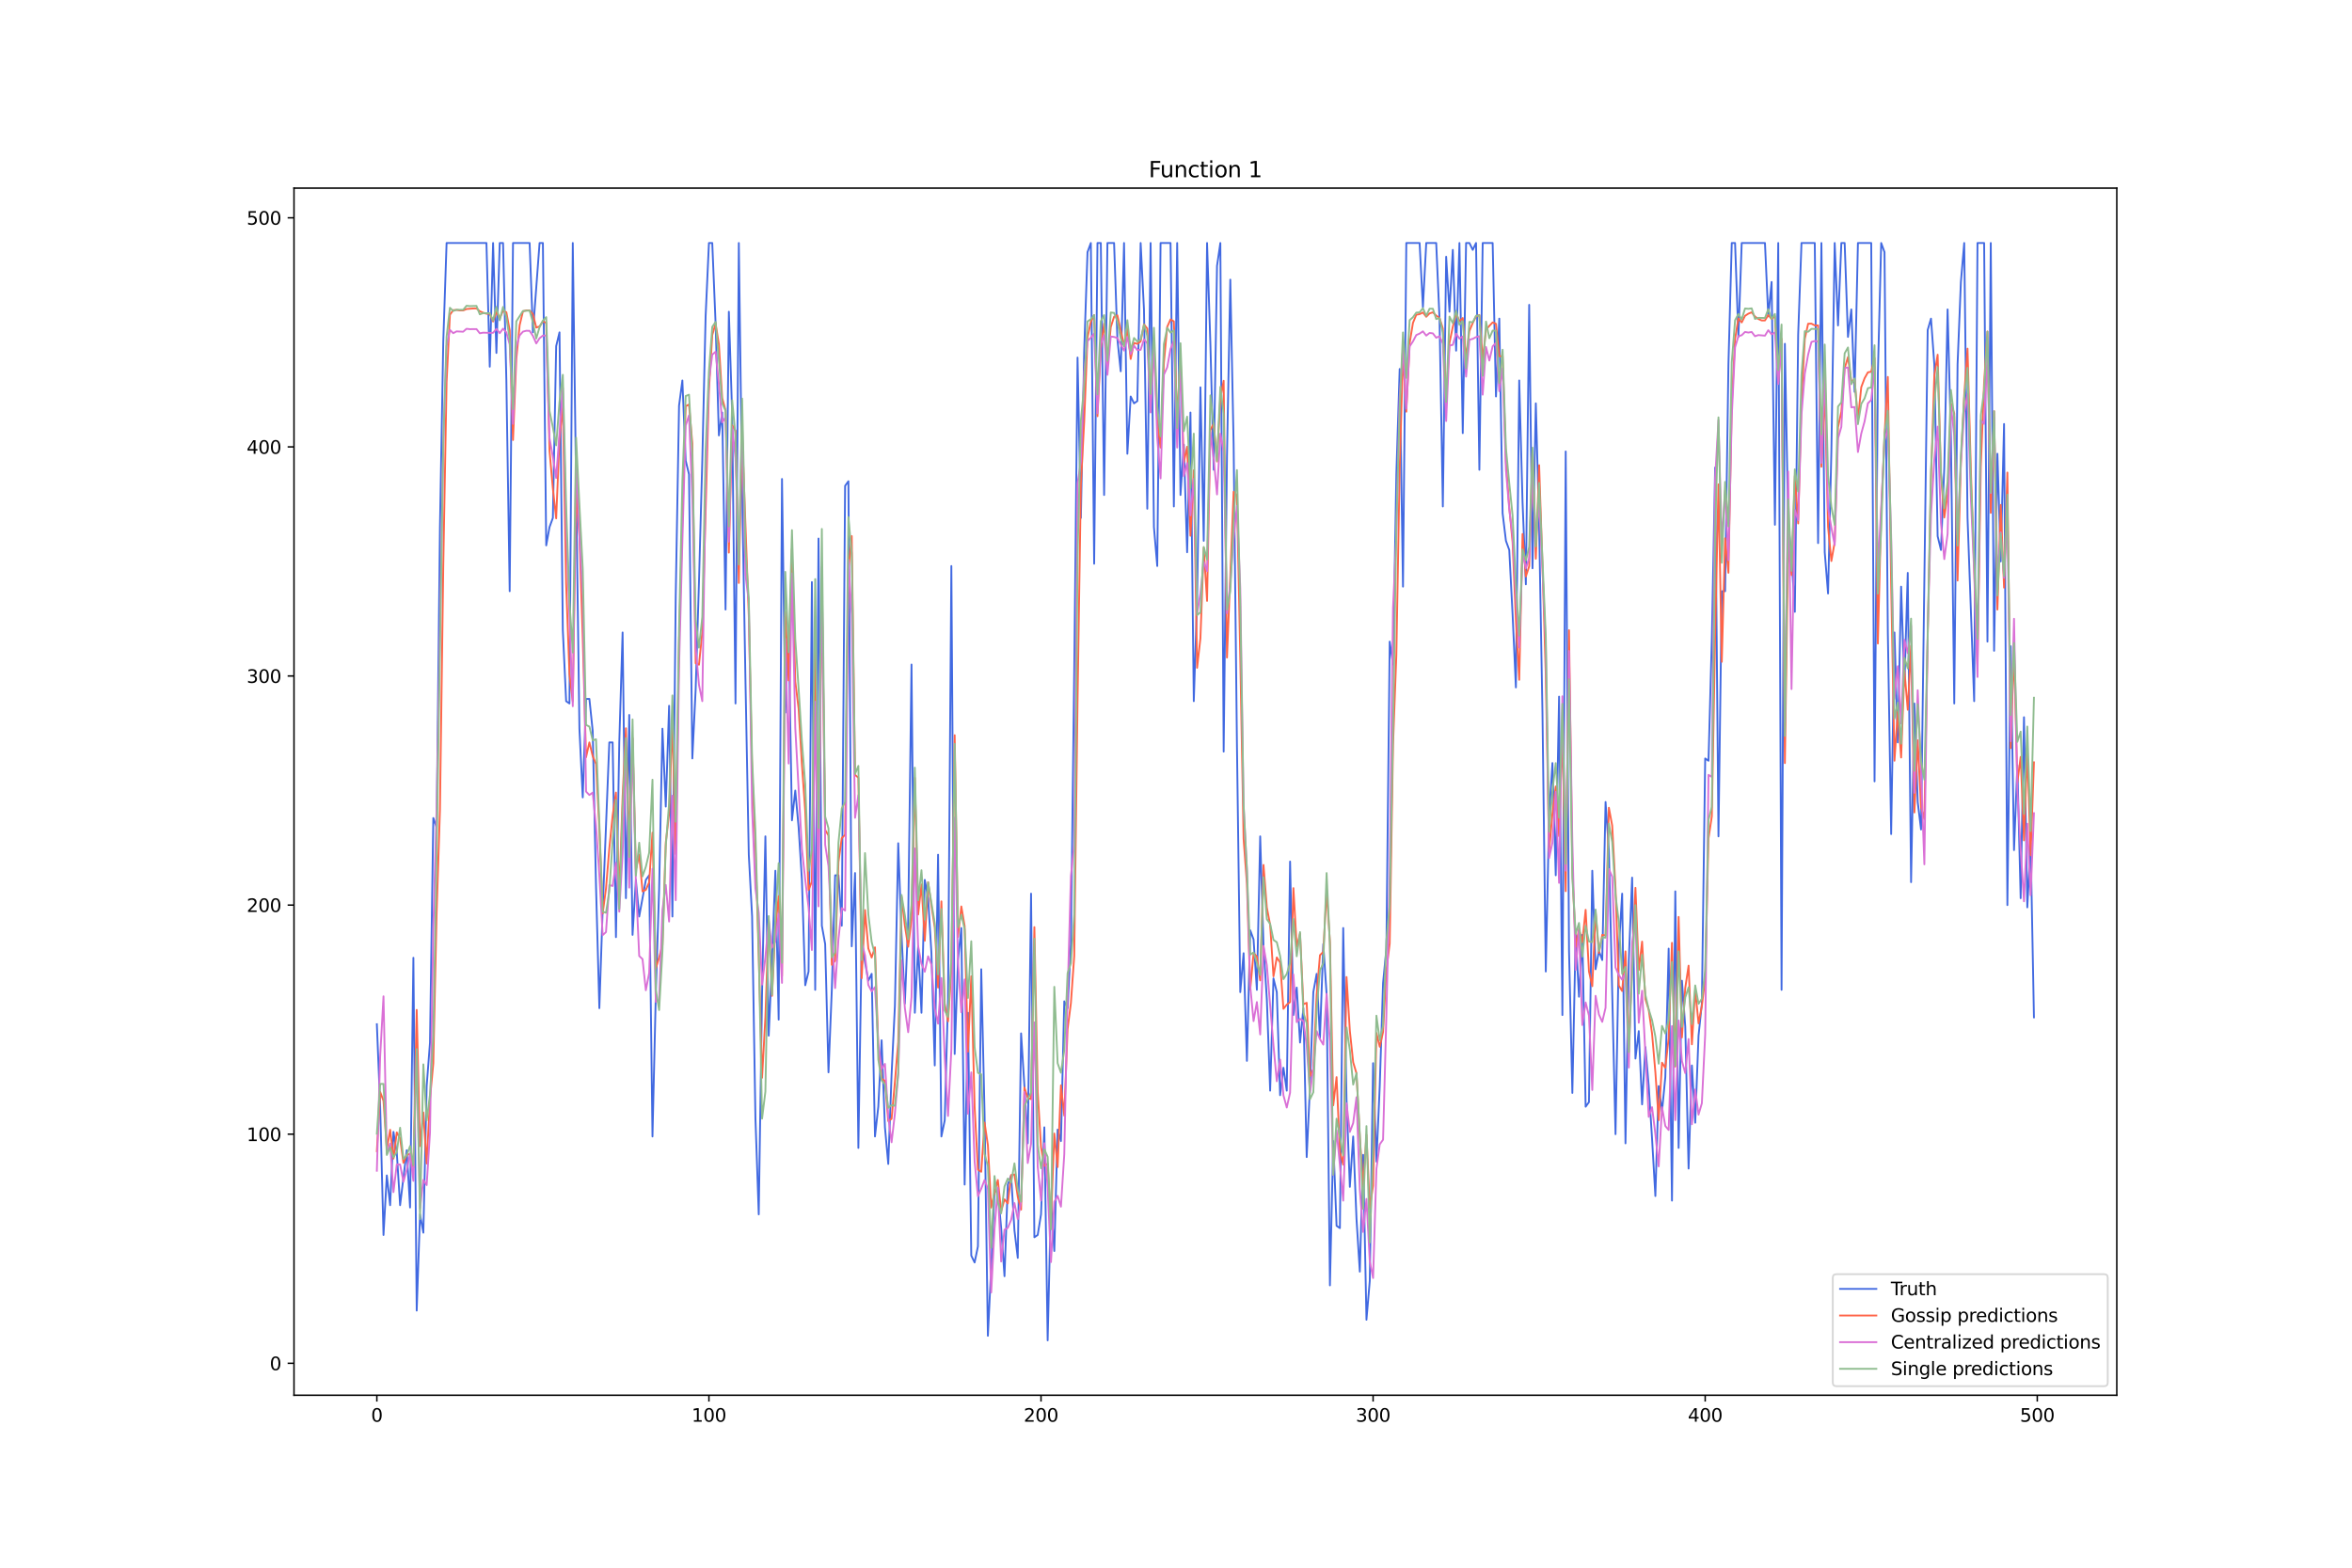 <?xml version="1.0" encoding="utf-8" standalone="no"?>
<!DOCTYPE svg PUBLIC "-//W3C//DTD SVG 1.1//EN"
  "http://www.w3.org/Graphics/SVG/1.1/DTD/svg11.dtd">
<svg xmlns:xlink="http://www.w3.org/1999/xlink" width="1296pt" height="864pt" viewBox="0 0 1296 864" xmlns="http://www.w3.org/2000/svg" version="1.1">
 <defs>
  <style type="text/css">*{stroke-linejoin: round; stroke-linecap: butt}</style>
 </defs>
 <g id="figure_1">
  <g id="patch_1">
   <path d="M 0 864 
L 1296 864 
L 1296 0 
L 0 0 
z
" style="fill: #ffffff"/>
  </g>
  <g id="axes_1">
   <g id="patch_2">
    <path d="M 162 768.96 
L 1166.4 768.96 
L 1166.4 103.68 
L 162 103.68 
z
" style="fill: #ffffff"/>
   </g>
   <g id="matplotlib.axis_1">
    <g id="xtick_1">
     <g id="line2d_1">
      <defs>
       <path id="m56f0bc96bc" d="M 0 0 
L 0 3.5 
" style="stroke: #000000; stroke-width: 0.8"/>
      </defs>
      <g>
       <use xlink:href="#m56f0bc96bc" x="207.655" y="768.96" style="stroke: #000000; stroke-width: 0.8"/>
      </g>
     </g>
     <g id="text_1">
      <!-- 0 -->
      <g transform="translate(204.473 783.558) scale(0.1 -0.1)">
       <defs>
        <path id="DejaVuSans-30" d="M 2034 4250 
Q 1547 4250 1301 3770 
Q 1056 3291 1056 2328 
Q 1056 1369 1301 889 
Q 1547 409 2034 409 
Q 2525 409 2770 889 
Q 3016 1369 3016 2328 
Q 3016 3291 2770 3770 
Q 2525 4250 2034 4250 
z
M 2034 4750 
Q 2819 4750 3233 4129 
Q 3647 3509 3647 2328 
Q 3647 1150 3233 529 
Q 2819 -91 2034 -91 
Q 1250 -91 836 529 
Q 422 1150 422 2328 
Q 422 3509 836 4129 
Q 1250 4750 2034 4750 
z
" transform="scale(0.016)"/>
       </defs>
       <use xlink:href="#DejaVuSans-30"/>
      </g>
     </g>
    </g>
    <g id="xtick_2">
     <g id="line2d_2">
      <g>
       <use xlink:href="#m56f0bc96bc" x="390.639" y="768.96" style="stroke: #000000; stroke-width: 0.8"/>
      </g>
     </g>
     <g id="text_2">
      <!-- 100 -->
      <g transform="translate(381.095 783.558) scale(0.1 -0.1)">
       <defs>
        <path id="DejaVuSans-31" d="M 794 531 
L 1825 531 
L 1825 4091 
L 703 3866 
L 703 4441 
L 1819 4666 
L 2450 4666 
L 2450 531 
L 3481 531 
L 3481 0 
L 794 0 
L 794 531 
z
" transform="scale(0.016)"/>
       </defs>
       <use xlink:href="#DejaVuSans-31"/>
       <use xlink:href="#DejaVuSans-30" x="63.623"/>
       <use xlink:href="#DejaVuSans-30" x="127.246"/>
      </g>
     </g>
    </g>
    <g id="xtick_3">
     <g id="line2d_3">
      <g>
       <use xlink:href="#m56f0bc96bc" x="573.623" y="768.96" style="stroke: #000000; stroke-width: 0.8"/>
      </g>
     </g>
     <g id="text_3">
      <!-- 200 -->
      <g transform="translate(564.079 783.558) scale(0.1 -0.1)">
       <defs>
        <path id="DejaVuSans-32" d="M 1228 531 
L 3431 531 
L 3431 0 
L 469 0 
L 469 531 
Q 828 903 1448 1529 
Q 2069 2156 2228 2338 
Q 2531 2678 2651 2914 
Q 2772 3150 2772 3378 
Q 2772 3750 2511 3984 
Q 2250 4219 1831 4219 
Q 1534 4219 1204 4116 
Q 875 4013 500 3803 
L 500 4441 
Q 881 4594 1212 4672 
Q 1544 4750 1819 4750 
Q 2544 4750 2975 4387 
Q 3406 4025 3406 3419 
Q 3406 3131 3298 2873 
Q 3191 2616 2906 2266 
Q 2828 2175 2409 1742 
Q 1991 1309 1228 531 
z
" transform="scale(0.016)"/>
       </defs>
       <use xlink:href="#DejaVuSans-32"/>
       <use xlink:href="#DejaVuSans-30" x="63.623"/>
       <use xlink:href="#DejaVuSans-30" x="127.246"/>
      </g>
     </g>
    </g>
    <g id="xtick_4">
     <g id="line2d_4">
      <g>
       <use xlink:href="#m56f0bc96bc" x="756.607" y="768.96" style="stroke: #000000; stroke-width: 0.8"/>
      </g>
     </g>
     <g id="text_4">
      <!-- 300 -->
      <g transform="translate(747.063 783.558) scale(0.1 -0.1)">
       <defs>
        <path id="DejaVuSans-33" d="M 2597 2516 
Q 3050 2419 3304 2112 
Q 3559 1806 3559 1356 
Q 3559 666 3084 287 
Q 2609 -91 1734 -91 
Q 1441 -91 1130 -33 
Q 819 25 488 141 
L 488 750 
Q 750 597 1062 519 
Q 1375 441 1716 441 
Q 2309 441 2620 675 
Q 2931 909 2931 1356 
Q 2931 1769 2642 2001 
Q 2353 2234 1838 2234 
L 1294 2234 
L 1294 2753 
L 1863 2753 
Q 2328 2753 2575 2939 
Q 2822 3125 2822 3475 
Q 2822 3834 2567 4026 
Q 2313 4219 1838 4219 
Q 1578 4219 1281 4162 
Q 984 4106 628 3988 
L 628 4550 
Q 988 4650 1302 4700 
Q 1616 4750 1894 4750 
Q 2613 4750 3031 4423 
Q 3450 4097 3450 3541 
Q 3450 3153 3228 2886 
Q 3006 2619 2597 2516 
z
" transform="scale(0.016)"/>
       </defs>
       <use xlink:href="#DejaVuSans-33"/>
       <use xlink:href="#DejaVuSans-30" x="63.623"/>
       <use xlink:href="#DejaVuSans-30" x="127.246"/>
      </g>
     </g>
    </g>
    <g id="xtick_5">
     <g id="line2d_5">
      <g>
       <use xlink:href="#m56f0bc96bc" x="939.591" y="768.96" style="stroke: #000000; stroke-width: 0.8"/>
      </g>
     </g>
     <g id="text_5">
      <!-- 400 -->
      <g transform="translate(930.047 783.558) scale(0.1 -0.1)">
       <defs>
        <path id="DejaVuSans-34" d="M 2419 4116 
L 825 1625 
L 2419 1625 
L 2419 4116 
z
M 2253 4666 
L 3047 4666 
L 3047 1625 
L 3713 1625 
L 3713 1100 
L 3047 1100 
L 3047 0 
L 2419 0 
L 2419 1100 
L 313 1100 
L 313 1709 
L 2253 4666 
z
" transform="scale(0.016)"/>
       </defs>
       <use xlink:href="#DejaVuSans-34"/>
       <use xlink:href="#DejaVuSans-30" x="63.623"/>
       <use xlink:href="#DejaVuSans-30" x="127.246"/>
      </g>
     </g>
    </g>
    <g id="xtick_6">
     <g id="line2d_6">
      <g>
       <use xlink:href="#m56f0bc96bc" x="1122.575" y="768.96" style="stroke: #000000; stroke-width: 0.8"/>
      </g>
     </g>
     <g id="text_6">
      <!-- 500 -->
      <g transform="translate(1113.032 783.558) scale(0.1 -0.1)">
       <defs>
        <path id="DejaVuSans-35" d="M 691 4666 
L 3169 4666 
L 3169 4134 
L 1269 4134 
L 1269 2991 
Q 1406 3038 1543 3061 
Q 1681 3084 1819 3084 
Q 2600 3084 3056 2656 
Q 3513 2228 3513 1497 
Q 3513 744 3044 326 
Q 2575 -91 1722 -91 
Q 1428 -91 1123 -41 
Q 819 9 494 109 
L 494 744 
Q 775 591 1075 516 
Q 1375 441 1709 441 
Q 2250 441 2565 725 
Q 2881 1009 2881 1497 
Q 2881 1984 2565 2268 
Q 2250 2553 1709 2553 
Q 1456 2553 1204 2497 
Q 953 2441 691 2322 
L 691 4666 
z
" transform="scale(0.016)"/>
       </defs>
       <use xlink:href="#DejaVuSans-35"/>
       <use xlink:href="#DejaVuSans-30" x="63.623"/>
       <use xlink:href="#DejaVuSans-30" x="127.246"/>
      </g>
     </g>
    </g>
   </g>
   <g id="matplotlib.axis_2">
    <g id="ytick_1">
     <g id="line2d_7">
      <defs>
       <path id="me26de342dd" d="M 0 0 
L -3.5 0 
" style="stroke: #000000; stroke-width: 0.8"/>
      </defs>
      <g>
       <use xlink:href="#me26de342dd" x="162" y="751.346" style="stroke: #000000; stroke-width: 0.8"/>
      </g>
     </g>
     <g id="text_7">
      <!-- 0 -->
      <g transform="translate(148.637 755.146) scale(0.1 -0.1)">
       <use xlink:href="#DejaVuSans-30"/>
      </g>
     </g>
    </g>
    <g id="ytick_2">
     <g id="line2d_8">
      <g>
       <use xlink:href="#me26de342dd" x="162" y="625.083" style="stroke: #000000; stroke-width: 0.8"/>
      </g>
     </g>
     <g id="text_8">
      <!-- 100 -->
      <g transform="translate(135.912 628.882) scale(0.1 -0.1)">
       <use xlink:href="#DejaVuSans-31"/>
       <use xlink:href="#DejaVuSans-30" x="63.623"/>
       <use xlink:href="#DejaVuSans-30" x="127.246"/>
      </g>
     </g>
    </g>
    <g id="ytick_3">
     <g id="line2d_9">
      <g>
       <use xlink:href="#me26de342dd" x="162" y="498.82" style="stroke: #000000; stroke-width: 0.8"/>
      </g>
     </g>
     <g id="text_9">
      <!-- 200 -->
      <g transform="translate(135.912 502.619) scale(0.1 -0.1)">
       <use xlink:href="#DejaVuSans-32"/>
       <use xlink:href="#DejaVuSans-30" x="63.623"/>
       <use xlink:href="#DejaVuSans-30" x="127.246"/>
      </g>
     </g>
    </g>
    <g id="ytick_4">
     <g id="line2d_10">
      <g>
       <use xlink:href="#me26de342dd" x="162" y="372.557" style="stroke: #000000; stroke-width: 0.8"/>
      </g>
     </g>
     <g id="text_10">
      <!-- 300 -->
      <g transform="translate(135.912 376.356) scale(0.1 -0.1)">
       <use xlink:href="#DejaVuSans-33"/>
       <use xlink:href="#DejaVuSans-30" x="63.623"/>
       <use xlink:href="#DejaVuSans-30" x="127.246"/>
      </g>
     </g>
    </g>
    <g id="ytick_5">
     <g id="line2d_11">
      <g>
       <use xlink:href="#me26de342dd" x="162" y="246.294" style="stroke: #000000; stroke-width: 0.8"/>
      </g>
     </g>
     <g id="text_11">
      <!-- 400 -->
      <g transform="translate(135.912 250.093) scale(0.1 -0.1)">
       <use xlink:href="#DejaVuSans-34"/>
       <use xlink:href="#DejaVuSans-30" x="63.623"/>
       <use xlink:href="#DejaVuSans-30" x="127.246"/>
      </g>
     </g>
    </g>
    <g id="ytick_6">
     <g id="line2d_12">
      <g>
       <use xlink:href="#me26de342dd" x="162" y="120.031" style="stroke: #000000; stroke-width: 0.8"/>
      </g>
     </g>
     <g id="text_12">
      <!-- 500 -->
      <g transform="translate(135.912 123.83) scale(0.1 -0.1)">
       <use xlink:href="#DejaVuSans-35"/>
       <use xlink:href="#DejaVuSans-30" x="63.623"/>
       <use xlink:href="#DejaVuSans-30" x="127.246"/>
      </g>
     </g>
    </g>
   </g>
   <g id="line2d_13">
    <path d="M 207.655 564.477 
L 209.484 609.932 
L 211.314 680.639 
L 213.144 647.811 
L 214.974 664.225 
L 216.804 623.821 
L 218.634 635.184 
L 220.463 664.225 
L 224.123 633.922 
L 225.953 665.487 
L 227.783 527.861 
L 229.613 722.306 
L 231.442 669.275 
L 233.272 679.376 
L 235.102 598.568 
L 236.932 574.578 
L 238.762 450.84 
L 240.592 455.891 
L 242.422 290.486 
L 244.251 188.213 
L 246.081 133.92 
L 268.039 133.92 
L 269.869 202.102 
L 271.699 133.92 
L 273.529 194.526 
L 275.359 133.92 
L 277.189 133.92 
L 279.018 209.678 
L 280.848 325.84 
L 282.678 133.92 
L 291.827 133.92 
L 293.657 183.163 
L 297.317 133.92 
L 299.147 133.92 
L 300.976 300.587 
L 302.806 290.486 
L 304.636 285.436 
L 306.466 190.738 
L 308.296 183.163 
L 310.126 347.305 
L 311.956 386.446 
L 313.785 387.709 
L 315.615 133.92 
L 319.275 401.598 
L 321.105 439.477 
L 322.935 385.183 
L 324.764 385.183 
L 326.594 402.86 
L 328.424 488.719 
L 330.254 555.639 
L 332.084 501.345 
L 335.743 409.173 
L 337.573 409.173 
L 339.403 516.497 
L 341.233 409.173 
L 343.063 348.567 
L 344.893 495.032 
L 346.723 394.022 
L 348.552 515.234 
L 350.382 484.931 
L 352.212 505.133 
L 355.872 484.931 
L 357.702 482.406 
L 359.531 626.346 
L 361.361 548.063 
L 363.191 489.982 
L 365.021 401.598 
L 366.851 444.527 
L 368.681 388.971 
L 370.51 505.133 
L 372.34 328.365 
L 374.17 223.567 
L 376 209.678 
L 377.83 253.87 
L 379.66 261.446 
L 381.489 418.012 
L 383.319 380.133 
L 385.149 320.789 
L 386.979 253.87 
L 388.809 174.324 
L 390.639 133.92 
L 392.469 133.92 
L 394.298 178.112 
L 396.128 239.981 
L 397.958 227.355 
L 399.788 335.941 
L 401.618 171.799 
L 403.448 228.617 
L 405.277 387.709 
L 407.107 133.92 
L 408.937 270.284 
L 410.767 375.082 
L 412.597 471.042 
L 414.427 505.133 
L 416.256 616.245 
L 418.086 669.275 
L 419.916 546.8 
L 421.746 460.941 
L 423.576 570.79 
L 425.406 529.123 
L 427.236 479.881 
L 429.065 561.952 
L 430.895 263.971 
L 432.725 392.759 
L 434.555 347.305 
L 436.385 452.103 
L 438.215 435.689 
L 440.044 455.891 
L 441.874 484.931 
L 443.704 543.012 
L 445.534 535.436 
L 447.364 320.789 
L 449.194 545.538 
L 451.023 296.799 
L 452.853 510.184 
L 454.683 520.285 
L 456.513 590.992 
L 458.343 545.538 
L 460.173 482.406 
L 462.003 482.406 
L 463.832 510.184 
L 465.662 267.759 
L 467.492 265.234 
L 469.322 521.548 
L 471.152 481.143 
L 472.982 632.659 
L 474.811 519.022 
L 476.641 530.386 
L 478.471 540.487 
L 480.301 536.699 
L 482.131 626.346 
L 483.961 609.932 
L 485.79 573.315 
L 487.62 621.295 
L 489.45 641.497 
L 491.28 592.255 
L 493.11 554.376 
L 494.94 464.729 
L 496.77 515.234 
L 498.599 553.113 
L 500.429 507.659 
L 502.259 366.244 
L 504.089 558.164 
L 505.919 521.548 
L 507.749 558.164 
L 509.578 484.931 
L 511.408 495.032 
L 513.238 525.335 
L 515.068 587.204 
L 516.898 471.042 
L 518.728 626.346 
L 520.557 617.507 
L 522.387 550.588 
L 524.217 311.951 
L 526.047 580.891 
L 527.877 529.123 
L 529.707 511.447 
L 531.536 652.861 
L 533.366 558.164 
L 535.196 692.003 
L 537.026 695.791 
L 538.856 686.952 
L 540.686 534.174 
L 542.516 613.72 
L 544.345 736.195 
L 546.175 698.316 
L 548.005 656.649 
L 549.835 656.649 
L 551.665 676.851 
L 553.495 703.366 
L 555.324 652.861 
L 557.154 647.811 
L 558.984 678.114 
L 560.814 693.265 
L 562.644 569.528 
L 564.474 598.568 
L 566.303 630.134 
L 568.133 492.507 
L 569.963 681.902 
L 571.793 680.639 
L 573.623 669.275 
L 575.453 621.295 
L 577.283 738.72 
L 579.112 661.7 
L 580.942 689.477 
L 582.772 622.558 
L 584.602 628.871 
L 586.432 551.851 
L 588.262 555.639 
L 590.091 520.285 
L 591.921 370.032 
L 593.751 197.052 
L 595.581 285.436 
L 597.411 193.264 
L 599.241 138.971 
L 601.07 133.92 
L 602.9 310.688 
L 604.73 133.92 
L 606.56 133.92 
L 608.39 272.809 
L 610.22 133.92 
L 613.879 133.92 
L 615.709 186.95 
L 617.539 204.627 
L 619.369 133.92 
L 621.199 250.082 
L 623.029 218.516 
L 624.858 222.304 
L 626.688 221.042 
L 628.518 133.92 
L 630.348 170.536 
L 632.178 280.385 
L 634.008 133.92 
L 635.837 290.486 
L 637.667 311.951 
L 639.497 133.92 
L 644.987 133.92 
L 646.817 279.123 
L 648.646 133.92 
L 650.476 272.809 
L 652.306 245.031 
L 654.136 304.375 
L 655.966 227.355 
L 657.796 386.446 
L 659.625 330.89 
L 661.455 213.466 
L 663.285 298.062 
L 665.115 133.92 
L 666.945 189.476 
L 668.775 258.92 
L 670.604 146.546 
L 672.434 133.92 
L 674.264 414.224 
L 676.094 251.345 
L 677.924 154.122 
L 679.754 245.031 
L 681.583 410.436 
L 683.413 546.8 
L 685.243 525.335 
L 687.073 584.679 
L 688.903 512.709 
L 690.733 517.76 
L 692.563 545.538 
L 694.392 460.941 
L 696.222 521.548 
L 698.052 550.588 
L 699.882 601.093 
L 701.712 539.224 
L 703.542 546.8 
L 705.371 603.619 
L 707.201 588.467 
L 709.031 601.093 
L 710.861 474.83 
L 712.691 559.426 
L 714.521 544.275 
L 716.35 574.578 
L 718.18 555.639 
L 720.01 637.71 
L 721.84 598.568 
L 723.67 546.8 
L 725.5 536.699 
L 727.33 572.053 
L 729.159 520.285 
L 730.989 548.063 
L 732.819 708.417 
L 734.649 628.871 
L 736.479 675.588 
L 738.309 676.851 
L 740.138 511.447 
L 741.968 606.144 
L 743.798 654.124 
L 745.628 626.346 
L 747.458 671.801 
L 749.288 700.841 
L 751.117 636.447 
L 752.947 727.356 
L 754.777 705.892 
L 756.607 585.942 
L 758.437 640.235 
L 760.267 598.568 
L 762.097 541.75 
L 763.926 522.81 
L 765.756 353.618 
L 767.586 366.244 
L 769.416 261.446 
L 771.246 203.365 
L 773.076 323.315 
L 774.905 133.92 
L 782.225 133.92 
L 784.055 169.274 
L 785.884 133.92 
L 791.374 133.92 
L 793.204 175.587 
L 795.034 279.123 
L 796.864 141.496 
L 798.693 171.799 
L 800.523 137.708 
L 802.353 193.264 
L 804.183 133.92 
L 806.013 238.718 
L 807.843 133.92 
L 809.672 133.92 
L 811.502 137.708 
L 813.332 133.92 
L 815.162 258.92 
L 816.992 133.92 
L 822.481 133.92 
L 824.311 218.516 
L 826.141 175.587 
L 827.971 282.91 
L 829.801 298.062 
L 831.63 303.112 
L 833.46 338.466 
L 835.29 378.87 
L 837.12 209.678 
L 838.95 276.597 
L 840.78 322.052 
L 842.61 168.011 
L 844.439 313.214 
L 846.269 222.304 
L 848.099 290.486 
L 849.929 392.759 
L 851.759 535.436 
L 853.589 449.578 
L 855.418 420.537 
L 857.248 482.406 
L 859.078 383.921 
L 860.908 559.426 
L 862.738 248.819 
L 864.568 524.073 
L 866.397 602.356 
L 868.227 515.234 
L 870.057 549.325 
L 871.887 515.234 
L 873.717 609.932 
L 875.547 607.406 
L 877.377 479.881 
L 879.206 534.174 
L 881.036 524.073 
L 882.866 529.123 
L 884.696 442.002 
L 886.526 468.517 
L 890.185 625.083 
L 892.015 522.81 
L 893.845 492.507 
L 895.675 630.134 
L 897.505 529.123 
L 899.335 483.669 
L 901.164 583.416 
L 902.994 568.265 
L 904.824 608.669 
L 906.654 577.103 
L 908.484 598.568 
L 910.314 627.609 
L 912.144 659.174 
L 913.973 598.568 
L 915.803 612.457 
L 917.633 593.517 
L 919.463 522.81 
L 921.293 661.7 
L 923.123 491.244 
L 924.952 632.659 
L 926.782 540.487 
L 928.612 565.74 
L 930.442 644.023 
L 932.272 587.204 
L 934.102 618.77 
L 935.931 570.79 
L 937.761 553.113 
L 939.591 418.012 
L 941.421 419.274 
L 943.251 352.355 
L 945.081 257.658 
L 946.911 460.941 
L 948.74 325.84 
L 950.57 325.84 
L 952.4 200.839 
L 954.23 133.92 
L 956.06 133.92 
L 957.89 185.688 
L 959.719 133.92 
L 972.528 133.92 
L 974.358 174.324 
L 976.188 155.385 
L 978.018 289.224 
L 979.848 133.92 
L 981.678 545.538 
L 983.507 189.476 
L 985.337 287.961 
L 987.167 306.9 
L 988.997 337.204 
L 990.827 184.425 
L 992.657 133.92 
L 999.976 133.92 
L 1001.806 299.325 
L 1003.636 133.92 
L 1005.465 304.375 
L 1007.295 327.102 
L 1009.125 248.819 
L 1010.955 133.92 
L 1012.785 179.375 
L 1014.615 133.92 
L 1016.444 133.92 
L 1018.274 185.688 
L 1020.104 170.536 
L 1021.934 215.991 
L 1023.764 133.92 
L 1031.083 133.92 
L 1032.913 430.638 
L 1034.743 205.89 
L 1036.573 133.92 
L 1038.403 138.971 
L 1040.232 348.567 
L 1042.062 459.679 
L 1043.892 348.567 
L 1045.722 409.173 
L 1047.552 323.315 
L 1049.382 377.608 
L 1051.211 315.739 
L 1053.041 486.194 
L 1054.871 387.709 
L 1056.701 442.002 
L 1058.531 457.153 
L 1062.191 181.9 
L 1064.02 175.587 
L 1065.85 200.839 
L 1067.68 295.537 
L 1069.51 303.112 
L 1071.34 257.658 
L 1073.17 170.536 
L 1074.999 241.244 
L 1076.829 387.709 
L 1078.659 200.839 
L 1080.489 155.385 
L 1082.319 133.92 
L 1084.149 285.436 
L 1087.808 386.446 
L 1089.638 133.92 
L 1093.298 133.92 
L 1095.128 353.618 
L 1096.958 133.92 
L 1098.787 358.668 
L 1100.617 250.082 
L 1102.447 309.426 
L 1104.277 233.668 
L 1106.107 498.82 
L 1107.937 356.143 
L 1109.766 468.517 
L 1111.596 421.8 
L 1113.426 495.032 
L 1115.256 395.285 
L 1117.086 500.083 
L 1118.916 464.729 
L 1120.745 560.689 
L 1120.745 560.689 
" clip-path="url(#pf32136f5d5)" style="fill: none; stroke: #4169e1; stroke-linecap: square"/>
   </g>
   <g id="line2d_14">
    <path d="M 207.655 634.46 
L 209.484 601.829 
L 211.314 606.674 
L 213.144 633.477 
L 214.974 622.666 
L 216.804 638.538 
L 218.634 624.098 
L 220.463 627.339 
L 222.293 640.878 
L 224.123 636.491 
L 225.953 635.949 
L 227.783 643.506 
L 229.613 556.584 
L 231.442 631.665 
L 233.272 613.088 
L 235.102 641.245 
L 236.932 605.642 
L 238.762 586.077 
L 240.592 502.973 
L 242.422 446.392 
L 244.251 311.765 
L 246.081 210.57 
L 247.911 173.483 
L 249.741 170.913 
L 251.571 170.817 
L 253.401 171.103 
L 255.23 171.105 
L 257.06 170.311 
L 260.72 170.005 
L 262.55 169.988 
L 264.38 171.548 
L 266.209 172.344 
L 268.039 172.91 
L 269.869 172.917 
L 271.699 177.183 
L 273.529 171.944 
L 275.359 175.389 
L 277.189 171.26 
L 279.018 172.1 
L 280.848 181.971 
L 282.678 242.52 
L 284.508 197.735 
L 286.338 179.216 
L 288.168 171.567 
L 289.997 171.091 
L 291.827 171.078 
L 293.657 173.084 
L 295.487 180.529 
L 297.317 179.898 
L 299.147 177.126 
L 300.976 177.968 
L 302.806 248.527 
L 304.636 269.24 
L 306.466 285.688 
L 308.296 242.021 
L 310.126 223.482 
L 311.956 321.566 
L 313.785 371.601 
L 315.615 386.617 
L 317.445 270.718 
L 319.275 295.075 
L 321.105 351.787 
L 322.935 417.313 
L 324.764 409.167 
L 326.594 416.728 
L 328.424 421.027 
L 330.254 456.873 
L 332.084 503.461 
L 333.914 489.673 
L 335.743 467.546 
L 337.573 449.567 
L 339.403 436.796 
L 341.233 493.261 
L 343.063 439.108 
L 344.893 401.35 
L 346.723 464.354 
L 348.552 406.665 
L 350.382 479.299 
L 352.212 470.966 
L 354.042 491.296 
L 355.872 490.423 
L 357.702 486.258 
L 359.531 458.852 
L 361.361 533.828 
L 363.191 527.686 
L 365.021 520.779 
L 366.851 464.47 
L 368.681 448.631 
L 370.51 397.408 
L 372.34 470.687 
L 374.17 353.604 
L 376 285.722 
L 377.83 223.801 
L 379.66 222.948 
L 381.489 244.406 
L 383.319 365.54 
L 385.149 366.373 
L 386.979 348.348 
L 390.639 215.2 
L 392.469 184.677 
L 394.298 178.258 
L 396.128 189.75 
L 397.958 219.432 
L 399.788 226.106 
L 401.618 304.568 
L 403.448 234.381 
L 405.277 237.358 
L 407.107 321.295 
L 408.937 239.076 
L 412.597 339.367 
L 414.427 424.341 
L 416.256 467.094 
L 418.086 527.654 
L 419.916 593.992 
L 421.746 560.588 
L 423.576 506.907 
L 425.406 548.848 
L 427.236 511.113 
L 429.065 493.892 
L 430.895 537.821 
L 432.725 337.258 
L 434.555 375.033 
L 436.385 302.555 
L 438.215 375.639 
L 440.044 390.458 
L 441.874 421.281 
L 443.704 447.069 
L 445.534 490.558 
L 447.364 485.881 
L 449.194 351.05 
L 451.023 469.005 
L 452.853 322.281 
L 454.683 457.399 
L 456.513 460.462 
L 458.343 531.758 
L 460.173 529.513 
L 462.003 475.082 
L 463.832 461.859 
L 465.662 460.094 
L 467.492 313.942 
L 469.322 295.426 
L 471.152 427.066 
L 472.982 428.599 
L 474.811 539.111 
L 476.641 501.563 
L 478.471 522.719 
L 480.301 527.719 
L 482.131 522.086 
L 483.961 576.844 
L 485.79 594.441 
L 487.62 595.704 
L 489.45 617.828 
L 491.28 616.643 
L 493.11 596.368 
L 494.94 574.299 
L 496.77 494.276 
L 498.599 510.156 
L 500.429 521.768 
L 502.259 506.952 
L 504.089 428.695 
L 505.919 504.018 
L 507.749 487.452 
L 509.578 518.468 
L 511.408 486.181 
L 513.238 499.262 
L 515.068 511.039 
L 516.898 544.282 
L 518.728 496.761 
L 520.557 553.015 
L 522.387 562.923 
L 524.217 534.628 
L 526.047 405.186 
L 527.877 516.376 
L 529.707 499.56 
L 531.536 510.352 
L 533.366 579.592 
L 535.196 538.037 
L 537.026 609.902 
L 538.856 644.637 
L 540.686 645.802 
L 542.516 618.679 
L 544.345 631.111 
L 546.175 665.527 
L 548.005 657.255 
L 549.835 650.321 
L 551.665 667.563 
L 553.495 660.987 
L 555.324 663.247 
L 557.154 647.628 
L 558.984 647.278 
L 560.814 659.634 
L 562.644 666.674 
L 564.474 599.376 
L 566.303 605.099 
L 568.133 605.776 
L 569.963 510.964 
L 571.793 601.677 
L 573.623 632.214 
L 575.453 642.584 
L 577.283 641.364 
L 579.112 673.366 
L 580.942 624.737 
L 582.772 643.214 
L 584.602 598.166 
L 586.432 614.873 
L 588.262 567.202 
L 590.091 552.813 
L 591.921 526.891 
L 593.751 386.704 
L 595.581 267.316 
L 597.411 232.336 
L 599.241 186.054 
L 601.07 177.274 
L 602.9 173.679 
L 604.73 229.393 
L 606.56 192.121 
L 608.39 178.332 
L 610.22 200.434 
L 612.05 180.303 
L 613.879 174.534 
L 615.709 173.784 
L 619.369 190.381 
L 621.199 181.344 
L 623.029 197.848 
L 624.858 188.985 
L 626.688 189.501 
L 628.518 188.205 
L 630.348 178.78 
L 632.178 181.078 
L 634.008 221.336 
L 635.837 191.138 
L 637.667 232.313 
L 639.497 246.692 
L 641.327 199.95 
L 643.157 180.15 
L 644.987 176.031 
L 646.817 177.117 
L 648.646 230.989 
L 650.476 196.52 
L 652.306 254.855 
L 654.136 246.196 
L 655.966 295.271 
L 657.796 259.17 
L 659.625 368.051 
L 661.455 351.812 
L 663.285 301.93 
L 665.115 331.189 
L 666.945 236.985 
L 668.775 233.36 
L 670.604 254.361 
L 672.434 219.365 
L 674.264 209.838 
L 676.094 362.392 
L 679.754 271.057 
L 681.583 272.755 
L 683.413 362.503 
L 685.243 462.313 
L 687.073 487.173 
L 688.903 545.398 
L 690.733 525.333 
L 692.563 527.089 
L 694.392 540.349 
L 696.222 476.705 
L 698.052 500.17 
L 699.882 509.744 
L 701.712 538.099 
L 703.542 527.661 
L 705.371 530.453 
L 707.201 556.013 
L 709.031 553.696 
L 710.861 552.295 
L 712.691 489.467 
L 714.521 521.849 
L 716.35 514.485 
L 718.18 553.541 
L 720.01 552.658 
L 721.84 593.122 
L 723.67 589.262 
L 725.5 548.215 
L 727.33 526.425 
L 729.159 524.592 
L 730.989 491.051 
L 732.819 519.012 
L 734.649 609.178 
L 736.479 593.629 
L 738.309 634.754 
L 740.138 641.904 
L 741.968 538.46 
L 743.798 568.133 
L 745.628 585.467 
L 747.458 591.58 
L 749.288 626.674 
L 751.117 653.77 
L 752.947 625.434 
L 754.777 665.629 
L 756.607 653.443 
L 758.437 569.297 
L 760.267 576.897 
L 762.097 568.808 
L 763.926 535.018 
L 765.756 520.011 
L 767.586 410.512 
L 769.416 361.025 
L 771.246 258.588 
L 773.076 194.963 
L 774.905 226.9 
L 776.735 189.173 
L 778.565 177.974 
L 780.395 173.462 
L 782.225 173.127 
L 784.055 172.216 
L 785.884 174.585 
L 787.714 172.712 
L 789.544 172.144 
L 791.374 173.925 
L 793.204 175.177 
L 795.034 181.064 
L 796.864 220.121 
L 798.693 188.958 
L 800.523 180.093 
L 802.353 172.676 
L 804.183 177.057 
L 806.013 175.262 
L 807.843 197.291 
L 809.672 182.415 
L 811.502 178.028 
L 813.332 174.379 
L 815.162 173.63 
L 816.992 198.336 
L 818.822 181.74 
L 820.651 179.607 
L 822.481 177.692 
L 824.311 178.451 
L 826.141 196.338 
L 827.971 196.384 
L 829.801 254.479 
L 831.63 279.631 
L 833.46 298.864 
L 835.29 341.686 
L 837.12 374.672 
L 838.95 294.312 
L 840.78 317.727 
L 842.61 312.089 
L 844.439 248.542 
L 846.269 307.926 
L 848.099 256.387 
L 849.929 311.229 
L 851.759 372.078 
L 853.589 469.325 
L 855.418 448.463 
L 857.248 433.455 
L 859.078 460.817 
L 860.908 403.112 
L 862.738 491.154 
L 864.568 347.332 
L 866.397 479.268 
L 868.227 521.989 
L 870.057 511.987 
L 871.887 519.329 
L 873.717 501.423 
L 875.547 535.383 
L 877.377 543.516 
L 879.206 502.581 
L 881.036 525.273 
L 882.866 515.244 
L 884.696 515.572 
L 886.526 445.161 
L 888.356 455.022 
L 890.185 489.536 
L 892.015 543.158 
L 893.845 546.198 
L 895.675 524.305 
L 897.505 576.225 
L 899.335 531.39 
L 901.164 489.303 
L 902.994 534.655 
L 904.824 518.949 
L 906.654 550.667 
L 908.484 556.584 
L 910.314 569.631 
L 912.144 590.941 
L 913.973 617.389 
L 915.803 585.674 
L 917.633 588.497 
L 919.463 572.202 
L 921.293 519.622 
L 923.123 587.805 
L 924.952 505.343 
L 926.782 571.771 
L 928.612 544.467 
L 930.442 532.192 
L 932.272 575.573 
L 934.102 545.567 
L 935.931 564.017 
L 937.761 554.432 
L 939.591 539.434 
L 941.421 462.065 
L 943.251 449.926 
L 945.081 350.807 
L 946.911 266.935 
L 948.74 364.76 
L 950.57 296.652 
L 952.4 315.677 
L 954.23 223.216 
L 956.06 186.797 
L 957.89 175.448 
L 959.719 177.695 
L 961.549 174.069 
L 963.379 172.877 
L 965.209 172.129 
L 967.039 174.467 
L 968.869 175.79 
L 970.698 176.608 
L 972.528 176.615 
L 974.358 173.617 
L 976.188 175.779 
L 978.018 174.28 
L 979.848 210.697 
L 981.678 186.689 
L 983.507 420.573 
L 985.337 300.837 
L 987.167 316.967 
L 988.997 262.239 
L 990.827 288.511 
L 992.657 220.978 
L 994.486 186.781 
L 996.316 178.41 
L 998.146 178.382 
L 999.976 179.334 
L 1001.806 179.339 
L 1003.636 257.239 
L 1005.465 214.361 
L 1007.295 290.343 
L 1009.125 309.195 
L 1010.955 298.742 
L 1012.785 235.487 
L 1014.615 226.977 
L 1016.444 202.978 
L 1018.274 196.796 
L 1020.104 210.02 
L 1021.934 209.436 
L 1023.764 231.136 
L 1025.594 213.38 
L 1027.424 208.47 
L 1029.253 205.194 
L 1031.083 204.854 
L 1032.913 197.369 
L 1034.743 354.677 
L 1036.573 282.741 
L 1038.403 239.976 
L 1040.232 207.737 
L 1042.062 322.29 
L 1043.892 419.264 
L 1045.722 392.057 
L 1047.552 417.494 
L 1049.382 369.533 
L 1051.211 391.195 
L 1053.041 355.852 
L 1054.871 447.772 
L 1056.701 407.978 
L 1058.531 444.782 
L 1060.361 451.409 
L 1062.191 351.081 
L 1064.02 263.517 
L 1065.85 206.947 
L 1067.68 195.483 
L 1069.51 261.85 
L 1071.34 285.216 
L 1073.17 272.389 
L 1074.999 222.428 
L 1076.829 227.874 
L 1078.659 319.953 
L 1080.489 255.112 
L 1082.319 217.842 
L 1084.149 192.138 
L 1085.978 258.694 
L 1089.638 366.307 
L 1091.468 257.195 
L 1093.298 210.614 
L 1095.128 182.684 
L 1096.958 282.65 
L 1098.787 226.62 
L 1100.617 335.958 
L 1102.447 278.271 
L 1104.277 323.876 
L 1106.107 260.43 
L 1107.937 412.297 
L 1109.766 357.431 
L 1111.596 431.302 
L 1113.426 417.153 
L 1115.256 463.156 
L 1117.086 413.929 
L 1118.916 471.387 
L 1120.745 420.142 
L 1120.745 420.142 
" clip-path="url(#pf32136f5d5)" style="fill: none; stroke: #ff6347; stroke-linecap: square"/>
   </g>
   <g id="line2d_15">
    <path d="M 207.655 645.24 
L 209.484 582.055 
L 211.314 549.098 
L 213.144 635.807 
L 214.974 630.301 
L 216.804 657.014 
L 218.634 641.812 
L 220.463 641.807 
L 222.293 651.273 
L 224.123 644.782 
L 225.953 635.847 
L 227.783 650.817 
L 229.613 579.737 
L 231.442 666.038 
L 233.272 650.286 
L 235.102 653.162 
L 236.932 624.289 
L 238.762 511.628 
L 240.592 445.379 
L 242.422 348.348 
L 244.251 244.716 
L 246.081 190.796 
L 247.911 181.82 
L 249.741 183.632 
L 251.571 182.633 
L 255.23 182.823 
L 257.06 181.2 
L 258.89 181.415 
L 262.55 181.368 
L 264.38 183.687 
L 266.209 183.337 
L 269.869 183.466 
L 271.699 183.431 
L 273.529 181.252 
L 275.359 183.615 
L 277.189 181.115 
L 279.018 183.186 
L 280.848 189.782 
L 282.678 233.614 
L 284.508 191.104 
L 286.338 184.823 
L 288.168 182.772 
L 289.997 182.285 
L 291.827 182.336 
L 293.657 185.13 
L 295.487 189.28 
L 297.317 186.409 
L 299.147 184.939 
L 300.976 184.956 
L 302.806 241.514 
L 304.636 251.683 
L 306.466 263.444 
L 310.126 213.68 
L 311.956 291.123 
L 315.615 389.219 
L 317.445 251.225 
L 319.275 295.306 
L 321.105 327.582 
L 322.935 436.271 
L 324.764 438.159 
L 326.594 436.818 
L 328.424 455.506 
L 330.254 482.198 
L 332.084 515.368 
L 333.914 513.712 
L 335.743 487.758 
L 337.573 488.286 
L 339.403 475.54 
L 341.233 502.425 
L 343.063 470.475 
L 344.893 414.025 
L 346.723 489.207 
L 348.552 407.081 
L 350.382 486.569 
L 352.212 526.868 
L 354.042 528.603 
L 355.872 545.766 
L 357.702 536.287 
L 359.531 478.777 
L 361.361 552.161 
L 363.191 551.057 
L 365.021 501.537 
L 366.851 487.719 
L 368.681 507.893 
L 370.51 438.557 
L 372.34 496.138 
L 374.17 367.333 
L 376 298.611 
L 377.83 234.464 
L 379.66 228.922 
L 381.489 274.542 
L 383.319 356.929 
L 385.149 377.434 
L 386.979 386.433 
L 388.809 264.665 
L 390.639 209.77 
L 392.469 195.455 
L 394.298 193.851 
L 396.128 211.692 
L 397.958 232.778 
L 399.788 229.999 
L 401.618 298.547 
L 403.448 235.309 
L 405.277 252.471 
L 407.107 308.033 
L 408.937 231.918 
L 410.767 316.758 
L 412.597 331.571 
L 414.427 445.808 
L 416.256 489.668 
L 418.086 503.105 
L 419.916 542.657 
L 421.746 527.592 
L 423.576 507.507 
L 425.406 522.27 
L 427.236 518.769 
L 429.065 503.61 
L 430.895 541.706 
L 432.725 352.05 
L 434.555 420.796 
L 436.385 315.999 
L 438.215 401.183 
L 441.874 467.886 
L 443.704 484.822 
L 445.534 500.129 
L 447.364 523.587 
L 449.194 386.739 
L 451.023 499.518 
L 452.853 312.415 
L 454.683 465.533 
L 456.513 477.277 
L 458.343 514.1 
L 460.173 544.568 
L 462.003 517.701 
L 463.832 500.47 
L 465.662 501.876 
L 467.492 308.436 
L 469.322 338.901 
L 471.152 450.722 
L 472.982 438.206 
L 474.811 519.544 
L 476.641 526.497 
L 478.471 542.895 
L 480.301 546.346 
L 482.131 544.029 
L 483.961 575.021 
L 485.79 589.221 
L 487.62 586.326 
L 489.45 615.605 
L 491.28 629.536 
L 493.11 613.728 
L 494.94 592.177 
L 496.77 529.284 
L 498.599 555.525 
L 500.429 568.881 
L 502.259 549.595 
L 504.089 467.623 
L 505.919 521.493 
L 507.749 531.182 
L 509.578 535.568 
L 511.408 527.041 
L 513.238 531.604 
L 515.068 555.782 
L 516.898 564.196 
L 518.728 539.028 
L 520.557 582.556 
L 522.387 615.018 
L 524.217 578.379 
L 526.047 450.608 
L 527.877 529.885 
L 529.707 557.889 
L 531.536 539.812 
L 533.366 613.825 
L 535.196 591.014 
L 537.026 640.02 
L 538.856 659.297 
L 540.686 655.088 
L 542.516 650.324 
L 544.345 655.209 
L 546.175 712.314 
L 548.005 677.227 
L 549.835 654.654 
L 551.665 695.258 
L 553.495 677.73 
L 555.324 676.723 
L 557.154 672.355 
L 558.984 663.045 
L 560.814 671.933 
L 562.644 662.145 
L 564.474 601.769 
L 566.303 640.99 
L 568.133 630.4 
L 569.963 563.43 
L 571.793 642.959 
L 573.623 661.691 
L 575.453 630.016 
L 577.283 654.758 
L 579.112 695.582 
L 580.942 662.311 
L 582.772 659.054 
L 584.602 665.03 
L 586.432 636.261 
L 588.262 548.748 
L 590.091 482.791 
L 591.921 465.37 
L 593.751 266.474 
L 595.581 254.414 
L 597.411 205.123 
L 599.241 187.968 
L 601.07 186.073 
L 602.9 183.831 
L 604.73 227.775 
L 606.56 189.359 
L 608.39 184.642 
L 610.22 206.584 
L 612.05 185.45 
L 613.879 185.707 
L 615.709 186.301 
L 619.369 193.227 
L 621.199 185.819 
L 623.029 195.142 
L 624.858 190.479 
L 626.688 192.931 
L 628.518 192.8 
L 630.348 187.018 
L 632.178 189.289 
L 634.008 227.33 
L 635.837 190.515 
L 637.667 241.229 
L 639.497 263.672 
L 641.327 206.491 
L 643.157 202.455 
L 644.987 192.295 
L 646.817 187.859 
L 648.646 246.677 
L 650.476 200.301 
L 652.306 262.396 
L 654.136 255.188 
L 655.966 284.044 
L 657.796 263.909 
L 659.625 338.184 
L 661.455 327.047 
L 663.285 309.557 
L 665.115 314.828 
L 666.945 238.243 
L 668.775 252.803 
L 670.604 272.502 
L 672.434 238.96 
L 674.264 249.003 
L 676.094 338.004 
L 677.924 321.566 
L 679.754 296.661 
L 681.583 278.842 
L 683.413 324.103 
L 685.243 443.923 
L 687.073 479.22 
L 688.903 543.502 
L 690.733 562.767 
L 692.563 552.255 
L 694.392 570.132 
L 696.222 521.302 
L 698.052 531.999 
L 701.712 576.142 
L 703.542 595.915 
L 705.371 583.96 
L 707.201 603.629 
L 709.031 610.403 
L 710.861 602.197 
L 712.691 537.063 
L 714.521 563.321 
L 716.35 561.514 
L 718.18 562.708 
L 720.01 576.217 
L 721.84 602.312 
L 723.67 588.903 
L 725.5 568.263 
L 727.33 572.727 
L 729.159 575.727 
L 730.989 547.694 
L 732.819 574.161 
L 734.649 647.576 
L 736.479 622.81 
L 740.138 661.71 
L 741.968 608.057 
L 743.798 623.837 
L 745.628 618.961 
L 747.458 604.709 
L 749.288 655.611 
L 751.117 678.978 
L 752.947 660.744 
L 754.777 695.121 
L 756.607 704.361 
L 758.437 644.222 
L 760.267 630.672 
L 762.097 628.11 
L 763.926 559.293 
L 765.756 481.437 
L 767.586 335.071 
L 769.416 295.506 
L 771.246 219.063 
L 773.076 191.643 
L 774.905 225.307 
L 776.735 190.904 
L 778.565 188.163 
L 780.395 184.665 
L 782.225 183.85 
L 784.055 182.611 
L 785.884 184.968 
L 787.714 183.514 
L 789.544 183.722 
L 791.374 186.139 
L 793.204 185.312 
L 795.034 189.335 
L 796.864 232.05 
L 798.693 190.446 
L 800.523 190.068 
L 802.353 183.889 
L 804.183 186.608 
L 806.013 185.435 
L 807.843 207.577 
L 809.672 187.219 
L 811.502 186.753 
L 813.332 185.777 
L 815.162 185.275 
L 816.992 217.514 
L 818.822 191.274 
L 820.651 198.706 
L 822.481 190.887 
L 824.311 188.941 
L 826.141 215.592 
L 827.971 202.879 
L 829.801 258.977 
L 831.63 280.684 
L 833.46 295.61 
L 835.29 329.412 
L 837.12 356.869 
L 838.95 304.647 
L 840.78 313.157 
L 842.61 307.756 
L 844.439 259.311 
L 846.269 297.211 
L 848.099 277.298 
L 849.929 313.766 
L 851.759 355.961 
L 853.589 472.925 
L 855.418 464.495 
L 857.248 436.385 
L 859.078 486.574 
L 860.908 383.728 
L 862.738 479.849 
L 864.568 358.755 
L 866.397 463.755 
L 868.227 534.539 
L 870.057 512.053 
L 871.887 564.94 
L 873.717 552.484 
L 875.547 559.703 
L 877.377 600.724 
L 879.206 548.823 
L 881.036 559.112 
L 882.866 563.183 
L 884.696 555.408 
L 886.526 478.919 
L 888.356 483.2 
L 890.185 533.209 
L 892.015 537.458 
L 893.845 539.916 
L 895.675 536.204 
L 897.505 588.375 
L 899.335 519.434 
L 901.164 506.865 
L 902.994 563.68 
L 904.824 546.042 
L 908.484 615.524 
L 910.314 610.206 
L 912.144 625.016 
L 913.973 642.828 
L 915.803 610.183 
L 917.633 620.59 
L 919.463 622.781 
L 921.293 565.497 
L 923.123 617.35 
L 924.952 562.431 
L 926.782 584.773 
L 928.612 591.429 
L 930.442 572.626 
L 932.272 619.613 
L 934.102 600.45 
L 935.931 614.299 
L 937.761 608.035 
L 939.591 570.108 
L 941.421 427.052 
L 943.251 428.21 
L 945.081 263.658 
L 946.911 231.5 
L 948.74 299.18 
L 950.57 270.471 
L 952.4 308.711 
L 954.23 229.702 
L 956.06 191.428 
L 957.89 185.281 
L 959.719 184.749 
L 961.549 182.932 
L 963.379 183.289 
L 965.209 182.942 
L 967.039 185.317 
L 968.869 184.678 
L 972.528 184.993 
L 974.358 181.981 
L 976.188 184.249 
L 978.018 183.231 
L 979.848 211.678 
L 981.678 189.881 
L 983.507 398.042 
L 985.337 259.857 
L 987.167 379.768 
L 988.997 281.007 
L 990.827 286.708 
L 992.657 228.449 
L 994.486 205.86 
L 996.316 195.439 
L 998.146 188.455 
L 999.976 187.929 
L 1001.806 188.218 
L 1003.636 255.151 
L 1005.465 204.413 
L 1007.295 280.045 
L 1009.125 290.815 
L 1010.955 300.384 
L 1012.785 241.675 
L 1014.615 235.262 
L 1016.444 202.795 
L 1018.274 202.527 
L 1020.104 224.496 
L 1021.934 224.329 
L 1023.764 249.121 
L 1025.594 238.932 
L 1027.424 232.238 
L 1029.253 222.263 
L 1031.083 220.443 
L 1032.913 202.226 
L 1034.743 314.214 
L 1036.573 279.683 
L 1038.403 242.689 
L 1040.232 236.491 
L 1042.062 295.418 
L 1043.892 385.159 
L 1045.722 367.179 
L 1047.552 398.732 
L 1049.382 352.588 
L 1051.211 359.979 
L 1053.041 344.717 
L 1054.871 436.956 
L 1056.701 380.4 
L 1058.531 425.355 
L 1060.361 476.355 
L 1062.191 347.932 
L 1064.02 283.7 
L 1065.85 253.36 
L 1067.68 235.125 
L 1069.51 288.183 
L 1071.34 308.134 
L 1073.17 294.246 
L 1074.999 223.488 
L 1076.829 239.99 
L 1078.659 294.592 
L 1080.489 255.267 
L 1082.319 227.4 
L 1084.149 217.217 
L 1085.978 274.096 
L 1087.808 315.226 
L 1089.638 373.103 
L 1091.468 231.648 
L 1093.298 233.618 
L 1095.128 196.579 
L 1096.958 271.738 
L 1098.787 229.934 
L 1100.617 317.914 
L 1102.447 293.361 
L 1104.277 318.431 
L 1106.107 284.723 
L 1107.937 408.5 
L 1109.766 341.007 
L 1111.596 435.526 
L 1113.426 468.069 
L 1115.256 496.762 
L 1117.086 453.962 
L 1118.916 493.413 
L 1120.745 448.182 
L 1120.745 448.182 
" clip-path="url(#pf32136f5d5)" style="fill: none; stroke: #da70d6; stroke-linecap: square"/>
   </g>
   <g id="line2d_16">
    <path d="M 207.655 624.835 
L 209.484 597.398 
L 211.314 597.382 
L 213.144 636.543 
L 214.974 632.312 
L 216.804 637.891 
L 218.634 634.952 
L 220.463 621.529 
L 222.293 638.754 
L 224.123 636.635 
L 225.953 631.6 
L 227.783 642.21 
L 229.613 578.182 
L 231.442 671.843 
L 233.272 586.588 
L 235.102 617.551 
L 236.932 603.219 
L 238.762 570.514 
L 240.592 470.769 
L 244.251 244.2 
L 246.081 185.604 
L 247.911 169.619 
L 249.741 171.382 
L 251.571 170.706 
L 255.23 170.765 
L 257.06 168.516 
L 258.89 168.703 
L 262.55 168.597 
L 264.38 173.253 
L 266.209 172.575 
L 269.869 172.626 
L 271.699 176.585 
L 273.529 169.147 
L 275.359 176.504 
L 277.189 169.156 
L 279.018 174.688 
L 280.848 187.174 
L 282.678 225.505 
L 284.508 177.102 
L 288.168 171.388 
L 291.827 171.165 
L 293.657 177.756 
L 295.487 186.548 
L 297.317 180.269 
L 299.147 176.686 
L 300.976 174.777 
L 302.806 226.546 
L 304.636 235.447 
L 306.466 245.43 
L 308.296 221.363 
L 310.126 206.56 
L 311.956 278.806 
L 313.785 331.281 
L 315.615 359.63 
L 317.445 241.212 
L 319.275 278.456 
L 321.105 313.355 
L 322.935 399.551 
L 324.764 400.431 
L 326.594 408.027 
L 328.424 407.442 
L 330.254 453.445 
L 332.084 502.414 
L 333.914 503.062 
L 335.743 491.262 
L 337.573 463.293 
L 339.403 440.855 
L 341.233 500.932 
L 343.063 444.969 
L 344.893 406.841 
L 346.723 472.325 
L 348.552 396.493 
L 350.382 482.561 
L 352.212 464.456 
L 354.042 482.999 
L 355.872 477.698 
L 357.702 469.991 
L 359.531 429.715 
L 361.361 545.286 
L 363.191 556.672 
L 365.021 524.2 
L 366.851 466.556 
L 368.681 442.672 
L 370.51 383.275 
L 372.34 452.916 
L 374.17 346.816 
L 376 265.126 
L 377.83 218.257 
L 379.66 217.506 
L 381.489 250.323 
L 383.319 341.443 
L 385.149 356.951 
L 386.979 340.147 
L 388.809 247.81 
L 390.639 204.494 
L 392.469 180.179 
L 394.298 177.434 
L 396.128 198.605 
L 397.958 222.447 
L 399.788 226.313 
L 401.618 290.145 
L 403.448 220.581 
L 405.277 240.289 
L 407.107 311.092 
L 408.937 219.658 
L 410.767 302.101 
L 412.597 330.199 
L 414.427 418.39 
L 416.256 458.233 
L 418.086 524.269 
L 419.916 616.519 
L 421.746 601.615 
L 423.576 504.847 
L 425.406 548.275 
L 427.236 505.587 
L 429.065 475.71 
L 430.895 530.621 
L 432.725 315.194 
L 434.555 359.474 
L 436.385 292.169 
L 438.215 352.183 
L 440.044 379.353 
L 441.874 408.748 
L 443.704 432.282 
L 445.534 479.96 
L 447.364 468.298 
L 449.194 319.155 
L 451.023 456.355 
L 452.853 291.506 
L 454.683 450.077 
L 456.513 456.496 
L 458.343 527.644 
L 460.173 524.89 
L 462.003 464.575 
L 463.832 445.562 
L 465.662 442.023 
L 467.492 284.987 
L 469.322 305.158 
L 471.152 426.556 
L 472.982 422.114 
L 474.811 529.112 
L 476.641 470.156 
L 478.471 503.989 
L 480.301 519.113 
L 482.131 526.314 
L 483.961 583.928 
L 485.79 595.471 
L 487.62 597.595 
L 489.45 610.557 
L 491.28 609.067 
L 493.11 609.455 
L 494.94 591.31 
L 496.77 493.216 
L 498.599 504.417 
L 500.429 517.626 
L 502.259 498.796 
L 504.089 423.064 
L 505.919 496.151 
L 507.749 479.603 
L 509.578 506.842 
L 511.408 486.311 
L 515.068 508.82 
L 516.898 537.016 
L 518.728 500.959 
L 520.557 556.923 
L 522.387 560.496 
L 524.217 528.461 
L 526.047 409.933 
L 527.877 511.06 
L 529.707 504.144 
L 531.536 512.099 
L 533.366 550.012 
L 535.196 518.753 
L 537.026 576.974 
L 538.856 591.27 
L 540.686 592.067 
L 542.516 636.02 
L 544.345 642.566 
L 546.175 687.664 
L 548.005 648.144 
L 549.835 662.704 
L 551.665 668.71 
L 553.495 653.906 
L 555.324 649.521 
L 557.154 651.836 
L 558.984 641.151 
L 560.814 655.494 
L 562.644 662.294 
L 564.474 609.734 
L 566.303 605.766 
L 568.133 602.168 
L 569.963 517.382 
L 571.793 630.887 
L 573.623 643.871 
L 575.453 633.389 
L 577.283 637.595 
L 579.112 677.532 
L 580.942 543.875 
L 582.772 585.94 
L 584.602 591.196 
L 586.432 578.885 
L 588.262 536.43 
L 590.091 530.973 
L 591.921 503.971 
L 593.751 307.067 
L 595.581 231.822 
L 597.411 212.495 
L 599.241 177.164 
L 601.07 175.946 
L 602.9 173.682 
L 604.73 217.311 
L 606.56 176.98 
L 608.39 173.658 
L 610.22 198.866 
L 612.05 172.213 
L 613.879 172.448 
L 615.709 177.038 
L 617.539 186.533 
L 619.369 190.853 
L 621.199 176.457 
L 623.029 193.31 
L 624.858 186.258 
L 626.688 188.209 
L 628.518 187.197 
L 630.348 178.968 
L 632.178 185.04 
L 634.008 217.134 
L 635.837 180.639 
L 637.667 223.899 
L 639.497 240.483 
L 641.327 189.613 
L 643.157 180.687 
L 644.987 183.345 
L 646.817 182.115 
L 648.646 235.934 
L 650.476 189.167 
L 652.306 237.635 
L 654.136 229.622 
L 655.966 269.064 
L 657.796 238.996 
L 659.625 339.037 
L 661.455 337.472 
L 663.285 301.427 
L 665.115 308.393 
L 666.945 217.906 
L 668.775 234.404 
L 670.604 254.008 
L 672.434 213.194 
L 674.264 228.008 
L 676.094 336.038 
L 677.924 325.858 
L 679.754 287.132 
L 681.583 259.071 
L 683.413 332.711 
L 685.243 443.674 
L 687.073 479.107 
L 688.903 526.09 
L 690.733 524.939 
L 692.563 530.602 
L 694.392 537.316 
L 696.222 483.44 
L 698.052 506.607 
L 699.882 509.15 
L 701.712 518.039 
L 703.542 519.277 
L 705.371 526.848 
L 707.201 539.647 
L 709.031 536.732 
L 710.861 530.734 
L 712.691 506.442 
L 714.521 527.051 
L 716.35 513.691 
L 718.18 558.112 
L 720.01 563.869 
L 721.84 605.857 
L 723.67 601.965 
L 725.5 556.164 
L 727.33 534.835 
L 729.159 530.821 
L 730.989 481.159 
L 732.819 521.21 
L 734.649 647.412 
L 736.479 616.538 
L 740.138 636.757 
L 741.968 566.27 
L 743.798 578.812 
L 745.628 597.742 
L 747.458 591.443 
L 749.288 625.192 
L 751.117 666.253 
L 752.947 620.617 
L 754.777 684.761 
L 756.607 632.628 
L 758.437 559.76 
L 760.267 573.27 
L 762.097 565.207 
L 763.926 518.44 
L 765.756 498.911 
L 767.586 402.055 
L 769.416 290.264 
L 771.246 224.817 
L 773.076 183.217 
L 774.905 208.283 
L 776.735 176.469 
L 778.565 174.848 
L 780.395 172.29 
L 782.225 172.152 
L 784.055 169.86 
L 785.884 174.03 
L 787.714 170.154 
L 789.544 170.167 
L 791.374 175.83 
L 793.204 175.319 
L 795.034 183.328 
L 796.864 221.488 
L 798.693 174.475 
L 800.523 178.103 
L 802.353 171.322 
L 804.183 179.052 
L 806.013 176.977 
L 807.843 202.96 
L 809.672 177.4 
L 811.502 177.615 
L 813.332 173.991 
L 815.162 173.897 
L 816.992 207.165 
L 818.822 177.215 
L 820.651 186.428 
L 822.481 182.191 
L 824.311 182.309 
L 826.141 211.156 
L 827.971 192.726 
L 829.801 247.014 
L 831.63 266.226 
L 833.46 284.055 
L 835.29 321.457 
L 837.12 350.297 
L 838.95 302.758 
L 840.78 308.774 
L 842.61 301.459 
L 844.439 246.703 
L 846.269 301.126 
L 848.099 266.134 
L 851.759 350.709 
L 853.589 458.329 
L 855.418 435.694 
L 857.248 420.574 
L 859.078 450.653 
L 860.908 387.919 
L 862.738 476.082 
L 864.568 374.346 
L 866.397 483.956 
L 868.227 514.614 
L 870.057 508.654 
L 871.887 527.236 
L 873.717 510.261 
L 875.547 518.864 
L 877.377 519.242 
L 879.206 501.293 
L 881.036 524.135 
L 882.866 516.58 
L 884.696 516.802 
L 886.526 453.899 
L 888.356 463.996 
L 890.185 493.274 
L 892.015 508.331 
L 893.845 536.677 
L 895.675 532.904 
L 897.505 579.892 
L 899.335 536.005 
L 901.164 498.876 
L 902.994 547.659 
L 904.824 526.251 
L 906.654 548.314 
L 908.484 556.309 
L 910.314 562.194 
L 912.144 571.285 
L 913.973 586.232 
L 915.803 565.401 
L 917.633 569.591 
L 919.463 562.101 
L 921.293 530.208 
L 923.123 587.389 
L 924.952 524.32 
L 926.782 565.967 
L 928.612 549.768 
L 930.442 544.129 
L 932.272 564.352 
L 934.102 543.091 
L 935.931 553.235 
L 937.761 550.439 
L 939.591 534.911 
L 941.421 451.825 
L 943.251 444.67 
L 945.081 292.462 
L 946.911 230.023 
L 948.74 310.165 
L 950.57 265.579 
L 952.4 290.147 
L 954.23 199.705 
L 956.06 176.531 
L 957.89 173.015 
L 959.719 176.07 
L 961.549 170.01 
L 963.379 170.199 
L 965.209 169.943 
L 967.039 175.764 
L 968.869 175.164 
L 972.528 175.236 
L 974.358 170.381 
L 976.188 175.704 
L 978.018 173.008 
L 979.848 203.951 
L 981.678 178.845 
L 983.507 405.62 
L 985.337 275.262 
L 987.167 314.599 
L 988.997 258.652 
L 990.827 270.881 
L 992.657 206.705 
L 994.486 182.525 
L 996.316 182.86 
L 998.146 181.24 
L 1001.806 181.346 
L 1003.636 239.437 
L 1005.465 189.87 
L 1007.295 261.823 
L 1009.125 279.205 
L 1010.955 289.265 
L 1012.785 224.036 
L 1014.615 221.773 
L 1016.444 194.717 
L 1018.274 191.489 
L 1020.104 211.735 
L 1021.934 208.577 
L 1023.764 233.768 
L 1025.594 222.588 
L 1027.424 219.546 
L 1029.253 213.925 
L 1031.083 213.558 
L 1032.913 190.285 
L 1034.743 327.191 
L 1036.573 292.083 
L 1038.403 239.003 
L 1040.232 226.388 
L 1042.062 299.024 
L 1043.892 396.012 
L 1045.722 387.226 
L 1047.552 409.849 
L 1049.382 362.466 
L 1051.211 368.359 
L 1053.041 340.93 
L 1054.871 424.847 
L 1056.701 388.14 
L 1058.531 419.383 
L 1060.361 429.678 
L 1062.191 350.392 
L 1064.02 258.922 
L 1065.85 222.16 
L 1067.68 202.335 
L 1069.51 260.557 
L 1071.34 280.18 
L 1073.17 265.379 
L 1074.999 214.904 
L 1076.829 229.881 
L 1078.659 300.692 
L 1080.489 250.45 
L 1082.319 219.214 
L 1084.149 202.743 
L 1085.978 264.524 
L 1087.808 306.845 
L 1089.638 352.114 
L 1091.468 228.897 
L 1093.298 215.059 
L 1095.128 182.812 
L 1096.958 271.495 
L 1098.787 226.684 
L 1100.617 328.144 
L 1102.447 293.908 
L 1104.277 317.499 
L 1106.107 272.588 
L 1107.937 394.118 
L 1109.766 354.344 
L 1111.596 408.855 
L 1113.426 403.212 
L 1115.256 448.471 
L 1117.086 400.403 
L 1118.916 458.052 
L 1120.745 384.525 
L 1120.745 384.525 
" clip-path="url(#pf32136f5d5)" style="fill: none; stroke: #8fbc8f; stroke-linecap: square"/>
   </g>
   <g id="patch_3">
    <path d="M 162 768.96 
L 162 103.68 
" style="fill: none; stroke: #000000; stroke-width: 0.8; stroke-linejoin: miter; stroke-linecap: square"/>
   </g>
   <g id="patch_4">
    <path d="M 1166.4 768.96 
L 1166.4 103.68 
" style="fill: none; stroke: #000000; stroke-width: 0.8; stroke-linejoin: miter; stroke-linecap: square"/>
   </g>
   <g id="patch_5">
    <path d="M 162 768.96 
L 1166.4 768.96 
" style="fill: none; stroke: #000000; stroke-width: 0.8; stroke-linejoin: miter; stroke-linecap: square"/>
   </g>
   <g id="patch_6">
    <path d="M 162 103.68 
L 1166.4 103.68 
" style="fill: none; stroke: #000000; stroke-width: 0.8; stroke-linejoin: miter; stroke-linecap: square"/>
   </g>
   <g id="text_13">
    <!-- Function 1 -->
    <g transform="translate(632.958 97.68) scale(0.12 -0.12)">
     <defs>
      <path id="DejaVuSans-46" d="M 628 4666 
L 3309 4666 
L 3309 4134 
L 1259 4134 
L 1259 2759 
L 3109 2759 
L 3109 2228 
L 1259 2228 
L 1259 0 
L 628 0 
L 628 4666 
z
" transform="scale(0.016)"/>
      <path id="DejaVuSans-75" d="M 544 1381 
L 544 3500 
L 1119 3500 
L 1119 1403 
Q 1119 906 1312 657 
Q 1506 409 1894 409 
Q 2359 409 2629 706 
Q 2900 1003 2900 1516 
L 2900 3500 
L 3475 3500 
L 3475 0 
L 2900 0 
L 2900 538 
Q 2691 219 2414 64 
Q 2138 -91 1772 -91 
Q 1169 -91 856 284 
Q 544 659 544 1381 
z
M 1991 3584 
L 1991 3584 
z
" transform="scale(0.016)"/>
      <path id="DejaVuSans-6e" d="M 3513 2113 
L 3513 0 
L 2938 0 
L 2938 2094 
Q 2938 2591 2744 2837 
Q 2550 3084 2163 3084 
Q 1697 3084 1428 2787 
Q 1159 2491 1159 1978 
L 1159 0 
L 581 0 
L 581 3500 
L 1159 3500 
L 1159 2956 
Q 1366 3272 1645 3428 
Q 1925 3584 2291 3584 
Q 2894 3584 3203 3211 
Q 3513 2838 3513 2113 
z
" transform="scale(0.016)"/>
      <path id="DejaVuSans-63" d="M 3122 3366 
L 3122 2828 
Q 2878 2963 2633 3030 
Q 2388 3097 2138 3097 
Q 1578 3097 1268 2742 
Q 959 2388 959 1747 
Q 959 1106 1268 751 
Q 1578 397 2138 397 
Q 2388 397 2633 464 
Q 2878 531 3122 666 
L 3122 134 
Q 2881 22 2623 -34 
Q 2366 -91 2075 -91 
Q 1284 -91 818 406 
Q 353 903 353 1747 
Q 353 2603 823 3093 
Q 1294 3584 2113 3584 
Q 2378 3584 2631 3529 
Q 2884 3475 3122 3366 
z
" transform="scale(0.016)"/>
      <path id="DejaVuSans-74" d="M 1172 4494 
L 1172 3500 
L 2356 3500 
L 2356 3053 
L 1172 3053 
L 1172 1153 
Q 1172 725 1289 603 
Q 1406 481 1766 481 
L 2356 481 
L 2356 0 
L 1766 0 
Q 1100 0 847 248 
Q 594 497 594 1153 
L 594 3053 
L 172 3053 
L 172 3500 
L 594 3500 
L 594 4494 
L 1172 4494 
z
" transform="scale(0.016)"/>
      <path id="DejaVuSans-69" d="M 603 3500 
L 1178 3500 
L 1178 0 
L 603 0 
L 603 3500 
z
M 603 4863 
L 1178 4863 
L 1178 4134 
L 603 4134 
L 603 4863 
z
" transform="scale(0.016)"/>
      <path id="DejaVuSans-6f" d="M 1959 3097 
Q 1497 3097 1228 2736 
Q 959 2375 959 1747 
Q 959 1119 1226 758 
Q 1494 397 1959 397 
Q 2419 397 2687 759 
Q 2956 1122 2956 1747 
Q 2956 2369 2687 2733 
Q 2419 3097 1959 3097 
z
M 1959 3584 
Q 2709 3584 3137 3096 
Q 3566 2609 3566 1747 
Q 3566 888 3137 398 
Q 2709 -91 1959 -91 
Q 1206 -91 779 398 
Q 353 888 353 1747 
Q 353 2609 779 3096 
Q 1206 3584 1959 3584 
z
" transform="scale(0.016)"/>
      <path id="DejaVuSans-20" transform="scale(0.016)"/>
     </defs>
     <use xlink:href="#DejaVuSans-46"/>
     <use xlink:href="#DejaVuSans-75" x="52.02"/>
     <use xlink:href="#DejaVuSans-6e" x="115.398"/>
     <use xlink:href="#DejaVuSans-63" x="178.777"/>
     <use xlink:href="#DejaVuSans-74" x="233.758"/>
     <use xlink:href="#DejaVuSans-69" x="272.967"/>
     <use xlink:href="#DejaVuSans-6f" x="300.75"/>
     <use xlink:href="#DejaVuSans-6e" x="361.932"/>
     <use xlink:href="#DejaVuSans-20" x="425.311"/>
     <use xlink:href="#DejaVuSans-31" x="457.098"/>
    </g>
   </g>
   <g id="legend_1">
    <g id="patch_7">
     <path d="M 1011.906 763.96 
L 1159.4 763.96 
Q 1161.4 763.96 1161.4 761.96 
L 1161.4 704.247 
Q 1161.4 702.247 1159.4 702.247 
L 1011.906 702.247 
Q 1009.906 702.247 1009.906 704.247 
L 1009.906 761.96 
Q 1009.906 763.96 1011.906 763.96 
z
" style="fill: #ffffff; opacity: 0.8; stroke: #cccccc; stroke-linejoin: miter"/>
    </g>
    <g id="line2d_17">
     <path d="M 1013.906 710.346 
L 1023.906 710.346 
L 1033.906 710.346 
" style="fill: none; stroke: #4169e1; stroke-linecap: square"/>
    </g>
    <g id="text_14">
     <!-- Truth -->
     <g transform="translate(1041.906 713.846) scale(0.1 -0.1)">
      <defs>
       <path id="DejaVuSans-54" d="M -19 4666 
L 3928 4666 
L 3928 4134 
L 2272 4134 
L 2272 0 
L 1638 0 
L 1638 4134 
L -19 4134 
L -19 4666 
z
" transform="scale(0.016)"/>
       <path id="DejaVuSans-72" d="M 2631 2963 
Q 2534 3019 2420 3045 
Q 2306 3072 2169 3072 
Q 1681 3072 1420 2755 
Q 1159 2438 1159 1844 
L 1159 0 
L 581 0 
L 581 3500 
L 1159 3500 
L 1159 2956 
Q 1341 3275 1631 3429 
Q 1922 3584 2338 3584 
Q 2397 3584 2469 3576 
Q 2541 3569 2628 3553 
L 2631 2963 
z
" transform="scale(0.016)"/>
       <path id="DejaVuSans-68" d="M 3513 2113 
L 3513 0 
L 2938 0 
L 2938 2094 
Q 2938 2591 2744 2837 
Q 2550 3084 2163 3084 
Q 1697 3084 1428 2787 
Q 1159 2491 1159 1978 
L 1159 0 
L 581 0 
L 581 4863 
L 1159 4863 
L 1159 2956 
Q 1366 3272 1645 3428 
Q 1925 3584 2291 3584 
Q 2894 3584 3203 3211 
Q 3513 2838 3513 2113 
z
" transform="scale(0.016)"/>
      </defs>
      <use xlink:href="#DejaVuSans-54"/>
      <use xlink:href="#DejaVuSans-72" x="46.334"/>
      <use xlink:href="#DejaVuSans-75" x="87.447"/>
      <use xlink:href="#DejaVuSans-74" x="150.826"/>
      <use xlink:href="#DejaVuSans-68" x="190.035"/>
     </g>
    </g>
    <g id="line2d_18">
     <path d="M 1013.906 725.024 
L 1023.906 725.024 
L 1033.906 725.024 
" style="fill: none; stroke: #ff6347; stroke-linecap: square"/>
    </g>
    <g id="text_15">
     <!-- Gossip predictions -->
     <g transform="translate(1041.906 728.524) scale(0.1 -0.1)">
      <defs>
       <path id="DejaVuSans-47" d="M 3809 666 
L 3809 1919 
L 2778 1919 
L 2778 2438 
L 4434 2438 
L 4434 434 
Q 4069 175 3628 42 
Q 3188 -91 2688 -91 
Q 1594 -91 976 548 
Q 359 1188 359 2328 
Q 359 3472 976 4111 
Q 1594 4750 2688 4750 
Q 3144 4750 3555 4637 
Q 3966 4525 4313 4306 
L 4313 3634 
Q 3963 3931 3569 4081 
Q 3175 4231 2741 4231 
Q 1884 4231 1454 3753 
Q 1025 3275 1025 2328 
Q 1025 1384 1454 906 
Q 1884 428 2741 428 
Q 3075 428 3337 486 
Q 3600 544 3809 666 
z
" transform="scale(0.016)"/>
       <path id="DejaVuSans-73" d="M 2834 3397 
L 2834 2853 
Q 2591 2978 2328 3040 
Q 2066 3103 1784 3103 
Q 1356 3103 1142 2972 
Q 928 2841 928 2578 
Q 928 2378 1081 2264 
Q 1234 2150 1697 2047 
L 1894 2003 
Q 2506 1872 2764 1633 
Q 3022 1394 3022 966 
Q 3022 478 2636 193 
Q 2250 -91 1575 -91 
Q 1294 -91 989 -36 
Q 684 19 347 128 
L 347 722 
Q 666 556 975 473 
Q 1284 391 1588 391 
Q 1994 391 2212 530 
Q 2431 669 2431 922 
Q 2431 1156 2273 1281 
Q 2116 1406 1581 1522 
L 1381 1569 
Q 847 1681 609 1914 
Q 372 2147 372 2553 
Q 372 3047 722 3315 
Q 1072 3584 1716 3584 
Q 2034 3584 2315 3537 
Q 2597 3491 2834 3397 
z
" transform="scale(0.016)"/>
       <path id="DejaVuSans-70" d="M 1159 525 
L 1159 -1331 
L 581 -1331 
L 581 3500 
L 1159 3500 
L 1159 2969 
Q 1341 3281 1617 3432 
Q 1894 3584 2278 3584 
Q 2916 3584 3314 3078 
Q 3713 2572 3713 1747 
Q 3713 922 3314 415 
Q 2916 -91 2278 -91 
Q 1894 -91 1617 61 
Q 1341 213 1159 525 
z
M 3116 1747 
Q 3116 2381 2855 2742 
Q 2594 3103 2138 3103 
Q 1681 3103 1420 2742 
Q 1159 2381 1159 1747 
Q 1159 1113 1420 752 
Q 1681 391 2138 391 
Q 2594 391 2855 752 
Q 3116 1113 3116 1747 
z
" transform="scale(0.016)"/>
       <path id="DejaVuSans-65" d="M 3597 1894 
L 3597 1613 
L 953 1613 
Q 991 1019 1311 708 
Q 1631 397 2203 397 
Q 2534 397 2845 478 
Q 3156 559 3463 722 
L 3463 178 
Q 3153 47 2828 -22 
Q 2503 -91 2169 -91 
Q 1331 -91 842 396 
Q 353 884 353 1716 
Q 353 2575 817 3079 
Q 1281 3584 2069 3584 
Q 2775 3584 3186 3129 
Q 3597 2675 3597 1894 
z
M 3022 2063 
Q 3016 2534 2758 2815 
Q 2500 3097 2075 3097 
Q 1594 3097 1305 2825 
Q 1016 2553 972 2059 
L 3022 2063 
z
" transform="scale(0.016)"/>
       <path id="DejaVuSans-64" d="M 2906 2969 
L 2906 4863 
L 3481 4863 
L 3481 0 
L 2906 0 
L 2906 525 
Q 2725 213 2448 61 
Q 2172 -91 1784 -91 
Q 1150 -91 751 415 
Q 353 922 353 1747 
Q 353 2572 751 3078 
Q 1150 3584 1784 3584 
Q 2172 3584 2448 3432 
Q 2725 3281 2906 2969 
z
M 947 1747 
Q 947 1113 1208 752 
Q 1469 391 1925 391 
Q 2381 391 2643 752 
Q 2906 1113 2906 1747 
Q 2906 2381 2643 2742 
Q 2381 3103 1925 3103 
Q 1469 3103 1208 2742 
Q 947 2381 947 1747 
z
" transform="scale(0.016)"/>
      </defs>
      <use xlink:href="#DejaVuSans-47"/>
      <use xlink:href="#DejaVuSans-6f" x="77.49"/>
      <use xlink:href="#DejaVuSans-73" x="138.672"/>
      <use xlink:href="#DejaVuSans-73" x="190.771"/>
      <use xlink:href="#DejaVuSans-69" x="242.871"/>
      <use xlink:href="#DejaVuSans-70" x="270.654"/>
      <use xlink:href="#DejaVuSans-20" x="334.131"/>
      <use xlink:href="#DejaVuSans-70" x="365.918"/>
      <use xlink:href="#DejaVuSans-72" x="429.395"/>
      <use xlink:href="#DejaVuSans-65" x="468.258"/>
      <use xlink:href="#DejaVuSans-64" x="529.781"/>
      <use xlink:href="#DejaVuSans-69" x="593.258"/>
      <use xlink:href="#DejaVuSans-63" x="621.041"/>
      <use xlink:href="#DejaVuSans-74" x="676.021"/>
      <use xlink:href="#DejaVuSans-69" x="715.23"/>
      <use xlink:href="#DejaVuSans-6f" x="743.014"/>
      <use xlink:href="#DejaVuSans-6e" x="804.195"/>
      <use xlink:href="#DejaVuSans-73" x="867.574"/>
     </g>
    </g>
    <g id="line2d_19">
     <path d="M 1013.906 739.702 
L 1023.906 739.702 
L 1033.906 739.702 
" style="fill: none; stroke: #da70d6; stroke-linecap: square"/>
    </g>
    <g id="text_16">
     <!-- Centralized predictions -->
     <g transform="translate(1041.906 743.202) scale(0.1 -0.1)">
      <defs>
       <path id="DejaVuSans-43" d="M 4122 4306 
L 4122 3641 
Q 3803 3938 3442 4084 
Q 3081 4231 2675 4231 
Q 1875 4231 1450 3742 
Q 1025 3253 1025 2328 
Q 1025 1406 1450 917 
Q 1875 428 2675 428 
Q 3081 428 3442 575 
Q 3803 722 4122 1019 
L 4122 359 
Q 3791 134 3420 21 
Q 3050 -91 2638 -91 
Q 1578 -91 968 557 
Q 359 1206 359 2328 
Q 359 3453 968 4101 
Q 1578 4750 2638 4750 
Q 3056 4750 3426 4639 
Q 3797 4528 4122 4306 
z
" transform="scale(0.016)"/>
       <path id="DejaVuSans-61" d="M 2194 1759 
Q 1497 1759 1228 1600 
Q 959 1441 959 1056 
Q 959 750 1161 570 
Q 1363 391 1709 391 
Q 2188 391 2477 730 
Q 2766 1069 2766 1631 
L 2766 1759 
L 2194 1759 
z
M 3341 1997 
L 3341 0 
L 2766 0 
L 2766 531 
Q 2569 213 2275 61 
Q 1981 -91 1556 -91 
Q 1019 -91 701 211 
Q 384 513 384 1019 
Q 384 1609 779 1909 
Q 1175 2209 1959 2209 
L 2766 2209 
L 2766 2266 
Q 2766 2663 2505 2880 
Q 2244 3097 1772 3097 
Q 1472 3097 1187 3025 
Q 903 2953 641 2809 
L 641 3341 
Q 956 3463 1253 3523 
Q 1550 3584 1831 3584 
Q 2591 3584 2966 3190 
Q 3341 2797 3341 1997 
z
" transform="scale(0.016)"/>
       <path id="DejaVuSans-6c" d="M 603 4863 
L 1178 4863 
L 1178 0 
L 603 0 
L 603 4863 
z
" transform="scale(0.016)"/>
       <path id="DejaVuSans-7a" d="M 353 3500 
L 3084 3500 
L 3084 2975 
L 922 459 
L 3084 459 
L 3084 0 
L 275 0 
L 275 525 
L 2438 3041 
L 353 3041 
L 353 3500 
z
" transform="scale(0.016)"/>
      </defs>
      <use xlink:href="#DejaVuSans-43"/>
      <use xlink:href="#DejaVuSans-65" x="69.824"/>
      <use xlink:href="#DejaVuSans-6e" x="131.348"/>
      <use xlink:href="#DejaVuSans-74" x="194.727"/>
      <use xlink:href="#DejaVuSans-72" x="233.936"/>
      <use xlink:href="#DejaVuSans-61" x="275.049"/>
      <use xlink:href="#DejaVuSans-6c" x="336.328"/>
      <use xlink:href="#DejaVuSans-69" x="364.111"/>
      <use xlink:href="#DejaVuSans-7a" x="391.895"/>
      <use xlink:href="#DejaVuSans-65" x="444.385"/>
      <use xlink:href="#DejaVuSans-64" x="505.908"/>
      <use xlink:href="#DejaVuSans-20" x="569.385"/>
      <use xlink:href="#DejaVuSans-70" x="601.172"/>
      <use xlink:href="#DejaVuSans-72" x="664.648"/>
      <use xlink:href="#DejaVuSans-65" x="703.512"/>
      <use xlink:href="#DejaVuSans-64" x="765.035"/>
      <use xlink:href="#DejaVuSans-69" x="828.512"/>
      <use xlink:href="#DejaVuSans-63" x="856.295"/>
      <use xlink:href="#DejaVuSans-74" x="911.275"/>
      <use xlink:href="#DejaVuSans-69" x="950.484"/>
      <use xlink:href="#DejaVuSans-6f" x="978.268"/>
      <use xlink:href="#DejaVuSans-6e" x="1039.449"/>
      <use xlink:href="#DejaVuSans-73" x="1102.828"/>
     </g>
    </g>
    <g id="line2d_20">
     <path d="M 1013.906 754.38 
L 1023.906 754.38 
L 1033.906 754.38 
" style="fill: none; stroke: #8fbc8f; stroke-linecap: square"/>
    </g>
    <g id="text_17">
     <!-- Single predictions -->
     <g transform="translate(1041.906 757.88) scale(0.1 -0.1)">
      <defs>
       <path id="DejaVuSans-53" d="M 3425 4513 
L 3425 3897 
Q 3066 4069 2747 4153 
Q 2428 4238 2131 4238 
Q 1616 4238 1336 4038 
Q 1056 3838 1056 3469 
Q 1056 3159 1242 3001 
Q 1428 2844 1947 2747 
L 2328 2669 
Q 3034 2534 3370 2195 
Q 3706 1856 3706 1288 
Q 3706 609 3251 259 
Q 2797 -91 1919 -91 
Q 1588 -91 1214 -16 
Q 841 59 441 206 
L 441 856 
Q 825 641 1194 531 
Q 1563 422 1919 422 
Q 2459 422 2753 634 
Q 3047 847 3047 1241 
Q 3047 1584 2836 1778 
Q 2625 1972 2144 2069 
L 1759 2144 
Q 1053 2284 737 2584 
Q 422 2884 422 3419 
Q 422 4038 858 4394 
Q 1294 4750 2059 4750 
Q 2388 4750 2728 4690 
Q 3069 4631 3425 4513 
z
" transform="scale(0.016)"/>
       <path id="DejaVuSans-67" d="M 2906 1791 
Q 2906 2416 2648 2759 
Q 2391 3103 1925 3103 
Q 1463 3103 1205 2759 
Q 947 2416 947 1791 
Q 947 1169 1205 825 
Q 1463 481 1925 481 
Q 2391 481 2648 825 
Q 2906 1169 2906 1791 
z
M 3481 434 
Q 3481 -459 3084 -895 
Q 2688 -1331 1869 -1331 
Q 1566 -1331 1297 -1286 
Q 1028 -1241 775 -1147 
L 775 -588 
Q 1028 -725 1275 -790 
Q 1522 -856 1778 -856 
Q 2344 -856 2625 -561 
Q 2906 -266 2906 331 
L 2906 616 
Q 2728 306 2450 153 
Q 2172 0 1784 0 
Q 1141 0 747 490 
Q 353 981 353 1791 
Q 353 2603 747 3093 
Q 1141 3584 1784 3584 
Q 2172 3584 2450 3431 
Q 2728 3278 2906 2969 
L 2906 3500 
L 3481 3500 
L 3481 434 
z
" transform="scale(0.016)"/>
      </defs>
      <use xlink:href="#DejaVuSans-53"/>
      <use xlink:href="#DejaVuSans-69" x="63.477"/>
      <use xlink:href="#DejaVuSans-6e" x="91.26"/>
      <use xlink:href="#DejaVuSans-67" x="154.639"/>
      <use xlink:href="#DejaVuSans-6c" x="218.115"/>
      <use xlink:href="#DejaVuSans-65" x="245.898"/>
      <use xlink:href="#DejaVuSans-20" x="307.422"/>
      <use xlink:href="#DejaVuSans-70" x="339.209"/>
      <use xlink:href="#DejaVuSans-72" x="402.686"/>
      <use xlink:href="#DejaVuSans-65" x="441.549"/>
      <use xlink:href="#DejaVuSans-64" x="503.072"/>
      <use xlink:href="#DejaVuSans-69" x="566.549"/>
      <use xlink:href="#DejaVuSans-63" x="594.332"/>
      <use xlink:href="#DejaVuSans-74" x="649.312"/>
      <use xlink:href="#DejaVuSans-69" x="688.521"/>
      <use xlink:href="#DejaVuSans-6f" x="716.305"/>
      <use xlink:href="#DejaVuSans-6e" x="777.486"/>
      <use xlink:href="#DejaVuSans-73" x="840.865"/>
     </g>
    </g>
   </g>
  </g>
 </g>
 <defs>
  <clipPath id="pf32136f5d5">
   <rect x="162" y="103.68" width="1004.4" height="665.28"/>
  </clipPath>
 </defs>
</svg>
